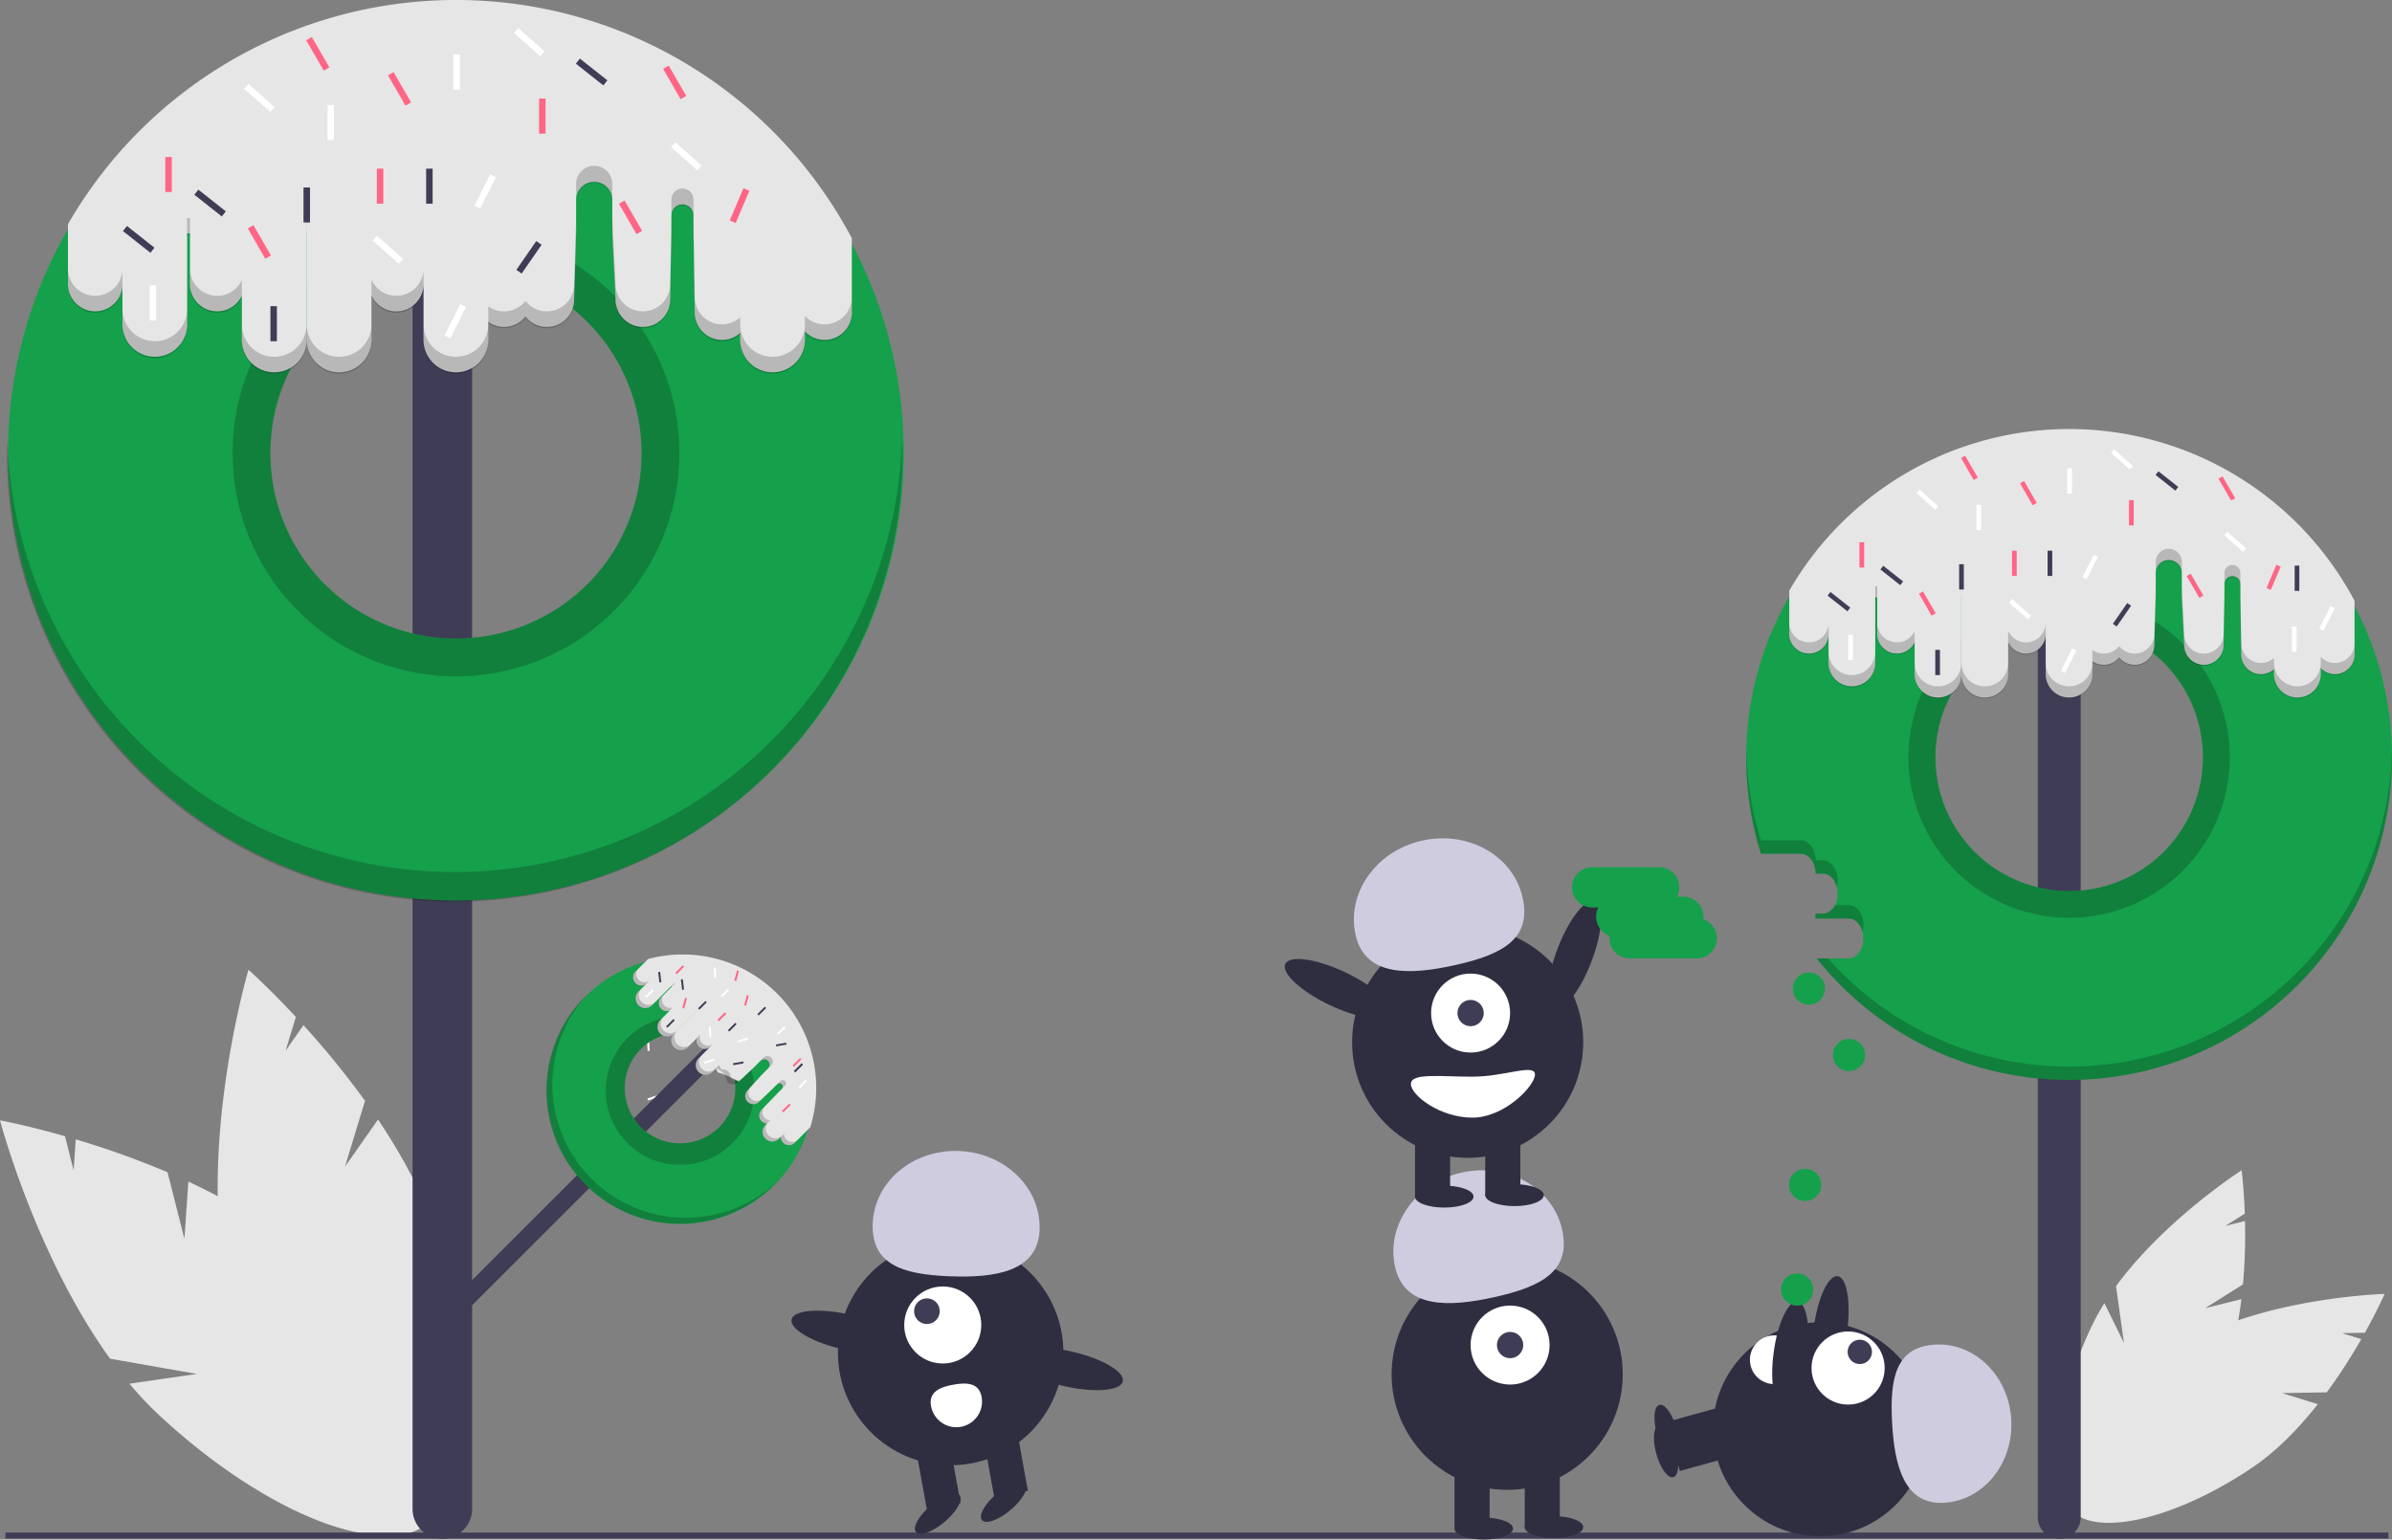 <svg xmlns="http://www.w3.org/2000/svg" id="eecd5703-95c1-49f4-87d9-4f8329cc0b43" data-name="Layer 1" width="891.381" height="573.886" viewBox="0 0 891.381 573.886" class="injected-svg gridItem__media" xmlns:xlink="http://www.w3.org/1999/xlink"><rect x="0" y="0" width="891.381" height="573.886" fill="#808080" stroke="none"/><title>donut_love</title><path d="M222.569,620.336l-6.293-24.823a322.324,322.324,0,0,0-34.197-12.269l-.795,11.536-3.222-12.709c-14.411-4.115-24.216-5.928-24.216-5.928s13.243,50.359,41.02,88.86l32.366,5.685-25.144,3.625a130.406,130.406,0,0,0,11.247,11.919c40.407,37.506,85.412,54.714,100.523,38.435s-5.396-59.881-45.803-97.387c-12.527-11.627-28.262-20.958-44.014-28.302Z" transform="translate(-153.846 -158.537)" fill="#E6E6E6"></path><path d="M282.425,593.38l7.443-24.502a322.325,322.325,0,0,0-22.932-28.179l-6.643,9.465,3.811-12.545c-10.21-10.972-17.665-17.592-17.665-17.592S231.744,569.981,235.621,617.297l24.768,21.597-23.398-9.894a130.406,130.406,0,0,0,3.467,16.017c15.203,52.993,44.835,90.988,66.185,84.863s26.333-54.05,11.13-107.043c-4.713-16.428-13.361-32.55-23.049-46.978Z" transform="translate(-153.846 -158.537)" fill="#E6E6E6"></path><path d="M975.588,646.175l14.11-8.869a209.77,209.77,0,0,0,.747-23.633l-7.302,1.819,7.224-4.541c-.339-9.748-1.18-16.182-1.18-16.182s-28.53,18.288-46.806,43.199l2.963,21.18-7.281-14.843a84.867,84.867,0,0,0-5.127,9.352c-15.13,32.533-16.77,63.848-3.663,69.943s35.997-15.336,51.127-47.869c4.69-10.086,7.316-21.698,8.708-32.923Z" transform="translate(-153.846 -158.537)" fill="#E6E6E6"></path><path d="M1004.269,677.839l16.663-.299a209.77,209.77,0,0,0,12.855-19.844l-7.191-2.218,8.531-.153c4.749-8.52,7.354-14.462,7.354-14.462s-33.876.908-62.397,12.786l-8.411,19.662,1.439-16.47a84.868,84.868,0,0,0-9.223,5.355c-29.768,20.029-47.359,45.988-39.29,57.981s38.743,5.479,68.511-14.55c9.228-6.209,17.479-14.793,24.472-23.682Z" transform="translate(-153.846 -158.537)" fill="#E6E6E6"></path><rect x="2.029" y="571.273" width="888" height="2.241" fill="#3F3D56"></rect><rect x="402.421" y="219.049" width="2.573" height="13.894" transform="translate(-9.629 -315.579) rotate(26.644)" fill="#FFFFFF"></rect><rect x="394.196" y="531.16" width="0.767" height="4.142" transform="translate(-212.925 -109.271) rotate(-6.648)" fill="#3F3D56"></rect><rect x="396.799" y="565.653" width="0.767" height="4.142" transform="translate(657.093 -146.574) rotate(71.644)" fill="#FFFFFF"></rect><rect x="395.063" y="546.129" width="0.767" height="4.142" transform="translate(-186.034 -133.815) rotate(-3.441)" fill="#FFFFFF"></rect><rect x="391.484" y="523.458" width="0.767" height="4.142" transform="translate(-184.68 -134.071) rotate(-3.441)" fill="#FFFFFF"></rect><rect x="444.389" y="538.698" width="0.767" height="4.142" transform="translate(625.746 -232.707) rotate(68.004)" fill="#FF6584"></rect><rect x="400.27" y="538.969" width="0.767" height="4.142" transform="translate(-0.162 -243.798) rotate(15)" fill="#FF6584"></rect><rect x="286.479" y="70.608" width="2.418" height="13.058" fill="#3F3D56"></rect><rect x="285.028" y="102.042" width="2.418" height="13.058" fill="#FFFFFF"></rect><rect x="437.469" y="532.657" width="0.721" height="3.892" transform="translate(352.413 -311.547) rotate(45)" fill="#FFFFFF"></rect><rect x="444.706" y="574.35" width="0.721" height="3.892" transform="translate(384.014 -304.453) rotate(45)" fill="#FFFFFF"></rect><rect x="439.711" y="557.734" width="0.721" height="3.892" transform="translate(6.005 -253.365) rotate(15)" fill="#FF6584"></rect><rect x="440.731" y="542.851" width="0.721" height="3.892" transform="translate(360.577 -310.868) rotate(45)" fill="#FF6584"></rect><path d="M431.652,543.207a3.307,3.307,0,0,0-4.677-4.677L321.459,644.047a3.307,3.307,0,1,0,4.677,4.677L430.973,543.886" transform="translate(-153.846 -158.537)" fill="#3F3D56"></path><path d="M442.437,529.89a49.711,49.711,0,1,0,12.377,49.809A49.733,49.733,0,0,0,442.437,529.89Zm-40.702,54.094a20.575,20.575,0,0,1-9.05-5.282c-.507-.507-.977-1.043-1.429-1.588a20.621,20.621,0,1,1,10.479,6.87Z" transform="translate(-153.846 -158.537)" fill="#15A04B"></path><path d="M329.772,253.482a11.093,11.093,0,0,0-22.186,0V721.021a11.093,11.093,0,1,0,22.186,0V256.704" transform="translate(-153.846 -158.537)" fill="#3F3D56"></path><path d="M471.274,249.338A166.889,166.889,0,1,0,490.624,327.387,166.805,166.805,0,0,0,471.274,249.338Zm-113.508,138.29a69.167,69.167,0,1,1,35.167-60.241A68.827,68.827,0,0,1,357.766,387.628Z" transform="translate(-153.846 -158.537)" fill="#15A04B"></path><path d="M323.29,483.591A166.842,166.842,0,0,1,156.532,321.948q-.087,2.707-.089,5.435a166.847,166.847,0,1,0,333.693,0q0-2.731-.088-5.442A166.842,166.842,0,0,1,323.29,483.591Z" transform="translate(-153.846 -158.537)" opacity="0.2"></path><path d="M323.773,244.131a83.251,83.251,0,1,0,83.256,83.256A83.349,83.349,0,0,0,323.773,244.131Zm33.992,143.497a69.167,69.167,0,1,1,35.167-60.241A68.827,68.827,0,0,1,357.766,387.628Z" transform="translate(-153.846 -158.537)" opacity="0.2"></path><path d="M471.276,247.333v27.755a10.149,10.149,0,0,1-17.478,7.027v3.163a12.056,12.056,0,1,1-24.113,0v-2.636a10.143,10.143,0,0,1-16.926-7.554l-.484-29.5v-6.804a4.111,4.111,0,0,0-8.221,0v6.804l-.484,24.664a10.156,10.156,0,0,1-20.312,0l-1.243-24.664V232.98a6.737,6.737,0,0,0-13.473,0v12.608l-.759,24.664a10.148,10.148,0,0,1-18.136,6.268,10.129,10.129,0,0,1-13.851,2.012v6.746a12.056,12.056,0,1,1-24.113,0V264.448a10.152,10.152,0,0,1-19.412,4.164v16.665a12.056,12.056,0,1,1-24.113,0V245.587h-.068v39.69a12.056,12.056,0,1,1-24.113,0V268.752a10.15,10.15,0,0,1-19.345-4.304V245.587h-1.035v33.887a12.056,12.056,0,0,1-24.113,0V264.448a10.156,10.156,0,1,1-20.312,0V242.091A166.905,166.905,0,0,1,471.276,247.333Z" transform="translate(-153.846 -158.537)" fill="#E6E6E6"></path><path d="M256.034,291.531a12.056,12.056,0,0,1-12.056-12.056v6.287a12.056,12.056,0,0,0,24.113,0v-6.287A12.056,12.056,0,0,1,256.034,291.531Z" transform="translate(-153.846 -158.537)" opacity="0.2"></path><path d="M280.215,291.531a12.056,12.056,0,0,1-12.056-12.056v6.287a12.056,12.056,0,0,0,24.113,0v-6.287A12.056,12.056,0,0,1,280.215,291.531Z" transform="translate(-153.846 -158.537)" opacity="0.2"></path><path d="M243.978,262.949a10.15,10.15,0,0,1-19.345-4.304v6.287a10.15,10.15,0,0,0,19.345,4.304Z" transform="translate(-153.846 -158.537)" opacity="0.2"></path><rect x="114.245" y="81.247" width="0.068" height="6.287" opacity="0.2"></rect><path d="M199.485,258.645a10.156,10.156,0,0,1-20.312,0v6.287a10.156,10.156,0,0,0,20.312,0Z" transform="translate(-153.846 -158.537)" opacity="0.2"></path><rect x="69.752" y="81.247" width="1.035" height="6.287" opacity="0.2"></rect><path d="M211.542,285.727a12.056,12.056,0,0,1-12.056-12.056v6.287a12.056,12.056,0,1,0,24.113,0v-6.287A12.056,12.056,0,0,1,211.542,285.727Z" transform="translate(-153.846 -158.537)" opacity="0.2"></path><path d="M323.74,291.531a12.056,12.056,0,0,1-12.056-12.056v6.287a12.056,12.056,0,0,0,24.113,0v-6.287A12.056,12.056,0,0,1,323.74,291.531Z" transform="translate(-153.846 -158.537)" opacity="0.2"></path><path d="M412.275,232.98a4.111,4.111,0,1,0-8.221,0v6.287a4.111,4.111,0,1,1,8.221,0Z" transform="translate(-153.846 -158.537)" opacity="0.2"></path><path d="M311.683,258.645a10.152,10.152,0,0,1-19.412,4.164v6.287a10.152,10.152,0,0,0,19.412-4.164Z" transform="translate(-153.846 -158.537)" opacity="0.2"></path><path d="M393.414,274.604a10.155,10.155,0,0,1-10.156-10.156L382.015,239.784v6.287l1.243,24.664a10.156,10.156,0,0,0,20.312,0l.484-24.664v-6.287l-.484,24.664A10.155,10.155,0,0,1,393.414,274.604Z" transform="translate(-153.846 -158.537)" opacity="0.2"></path><path d="M461.12,279.44a10.123,10.123,0,0,1-7.322-3.129v3.163a12.056,12.056,0,0,1-24.113,0v-2.636a10.143,10.143,0,0,1-16.926-7.554L412.275,239.784v6.287l.484,29.5a10.143,10.143,0,0,0,16.926,7.554v2.636a12.056,12.056,0,0,0,24.113,0v-3.163a10.149,10.149,0,0,0,17.478-7.027v-6.287A10.155,10.155,0,0,1,461.12,279.44Z" transform="translate(-153.846 -158.537)" opacity="0.2"></path><path d="M357.627,274.604a10.131,10.131,0,0,1-7.98-3.888,10.129,10.129,0,0,1-13.851,2.012v6.287a10.129,10.129,0,0,0,13.851-2.012,10.148,10.148,0,0,0,18.136-6.268l.759-24.664v-6.287l-.759,24.664A10.155,10.155,0,0,1,357.627,274.604Z" transform="translate(-153.846 -158.537)" opacity="0.2"></path><path d="M382.015,227.176a6.737,6.737,0,1,0-13.473,0v6.287a6.737,6.737,0,1,1,13.473,0Z" transform="translate(-153.846 -158.537)" opacity="0.2"></path><rect x="113.103" y="69.882" width="2.418" height="13.058" fill="#3F3D56"></rect><rect x="158.805" y="62.87" width="2.418" height="13.058" fill="#3F3D56"></rect><rect x="100.771" y="114.133" width="2.418" height="13.058" fill="#3F3D56"></rect><rect x="349.889" y="248.005" width="2.418" height="13.058" transform="matrix(0.822, 0.569, -0.569, 0.822, 53.35, -313.086)" fill="#3F3D56"></rect><rect x="230.92" y="227.694" width="2.418" height="13.058" transform="translate(-249.431 112.392) rotate(-51.648)" fill="#3F3D56"></rect><rect x="373.102" y="178.849" width="2.418" height="13.058" transform="translate(-157.167 205.356) rotate(-51.648)" fill="#3F3D56"></rect><rect x="204.321" y="241.235" width="2.418" height="13.058" transform="translate(-270.145 96.672) rotate(-51.648)" fill="#3F3D56"></rect><rect x="122.05" y="39.173" width="2.418" height="13.058" fill="#FFFFFF"></rect><rect x="55.795" y="106.395" width="2.418" height="13.058" fill="#FFFFFF"></rect><rect x="168.961" y="20.312" width="2.418" height="13.058" fill="#FFFFFF"></rect><rect x="333.446" y="223.341" width="2.418" height="13.058" transform="translate(-15.225 -284.202) rotate(26.644)" fill="#FFFFFF"></rect><rect x="322.323" y="271.702" width="2.418" height="13.058" transform="translate(5.281 -274.078) rotate(26.644)" fill="#FFFFFF"></rect><rect x="297.175" y="245.104" width="2.418" height="13.058" transform="translate(-241.697 149.436) rotate(-48.441)" fill="#FFFFFF"></rect><rect x="249.297" y="188.521" width="2.418" height="13.058" transform="translate(-215.474 94.565) rotate(-48.441)" fill="#FFFFFF"></rect><rect x="408.406" y="210.284" width="2.418" height="13.058" transform="translate(-178.201 220.946) rotate(-48.441)" fill="#FFFFFF"></rect><rect x="349.889" y="167.726" width="2.418" height="13.058" transform="translate(-166.053 162.834) rotate(-48.441)" fill="#FFFFFF"></rect><rect x="140.428" y="62.87" width="2.418" height="13.058" fill="#FF6584"></rect><rect x="428.234" y="228.661" width="2.418" height="13.058" transform="translate(-27.785 -307.658) rotate(23.004)" fill="#FF6584"></rect><rect x="249.297" y="242.202" width="2.418" height="13.058" transform="translate(-244.65 0.04) rotate(-30)" fill="#FF6584"></rect><rect x="387.611" y="233.013" width="2.418" height="13.058" transform="translate(-221.525 67.966) rotate(-30)" fill="#FF6584"></rect><rect x="301.528" y="185.136" width="2.418" height="13.058" transform="matrix(0.866, -0.5, 0.5, 0.866, -209.119, 18.51)" fill="#FF6584"></rect><rect x="404.054" y="182.718" width="2.418" height="13.058" transform="translate(-194.174 69.449) rotate(-30)" fill="#FF6584"></rect><rect x="271.06" y="172.078" width="2.418" height="13.058" transform="translate(-206.672 1.526) rotate(-30)" fill="#FF6584"></rect><rect x="200.879" y="36.755" width="2.418" height="13.058" fill="#FF6584"></rect><rect x="61.599" y="58.517" width="2.418" height="13.058" fill="#FF6584"></rect><path d="M374.238,597.888a49.736,49.736,0,0,1-1.078-69.223q-.589.552-1.164,1.127a49.737,49.737,0,1,0,70.339,70.339q.576-.576,1.128-1.166A49.736,49.736,0,0,1,374.238,597.888Z" transform="translate(-153.846 -158.537)" opacity="0.2"></path><path d="M426.827,545.5a27.674,27.674,0,1,0,0,39.124A27.708,27.708,0,0,0,426.827,545.5Zm-4.981,33.203a20.627,20.627,0,0,1-29.162,0c-.507-.507-.977-1.043-1.429-1.588a20.616,20.616,0,1,1,30.59,1.588Z" transform="translate(-153.846 -158.537)" opacity="0.2"></path><path d="M455.81,578.703,449.96,584.554a3.025,3.025,0,0,1-5.165-2.203l-.667.667a3.594,3.594,0,0,1-5.083-5.083l.556-.556a3.024,3.024,0,0,1-1.976-5.16l6.116-6.32,1.434-1.434a1.225,1.225,0,0,0-1.733-1.733l-1.434,1.434-5.301,5.097a3.027,3.027,0,0,1-4.281-4.281l4.937-5.461,2.658-2.658a2.008,2.008,0,0,0-2.84-2.84l-2.658,2.658-5.359,5.039a34.695,34.695,0,0,0-7.645-3.364,3.017,3.017,0,0,1-.842-1.633l-1.422,1.422a3.594,3.594,0,0,1-5.083-5.083l4.391-4.391a3.026,3.026,0,0,1-4.97-3.214L410.08,548.97a3.594,3.594,0,0,1-5.083-5.083l8.366-8.366-.014-.014-8.366,8.366a3.594,3.594,0,0,1-5.083-5.083l3.483-3.483a3.026,3.026,0,0,1-3.17-4.985l3.976-3.976-.218-.218-7.143,7.143a3.594,3.594,0,0,1-5.083-5.083l3.167-3.167a3.027,3.027,0,0,1-4.281-4.281l4.713-4.713a49.754,49.754,0,0,1,60.467,62.677Z" transform="translate(-153.846 -158.537)" fill="#E6E6E6"></path><path d="M401.124,542.649a3.594,3.594,0,0,1,0-5.083l-1.325,1.325a3.594,3.594,0,0,0,5.083,5.083l1.325-1.325A3.594,3.594,0,0,1,401.124,542.649Z" transform="translate(-153.846 -158.537)" opacity="0.2"></path><path d="M406.221,547.746a3.594,3.594,0,0,1,0-5.083l-1.325,1.325a3.594,3.594,0,1,0,5.083,5.083l1.325-1.325A3.594,3.594,0,0,1,406.221,547.746Z" transform="translate(-153.846 -158.537)" opacity="0.2"></path><path d="M404.607,534.083a3.026,3.026,0,0,1-3.17-4.985l-1.325,1.325a3.026,3.026,0,0,0,3.17,4.985Z" transform="translate(-153.846 -158.537)" opacity="0.2"></path><rect x="412.98" y="534.943" width="1.874" height="0.02" transform="translate(-410.881 290.831) rotate(-45)" opacity="0.2"></rect><path d="M396.136,523.798a3.027,3.027,0,1,1-4.281-4.281l-1.325,1.325a3.027,3.027,0,0,0,4.281,4.281Z" transform="translate(-153.846 -158.537)" opacity="0.2"></path><rect x="403.703" y="525.522" width="1.874" height="0.309" transform="translate(-407.039 281.554) rotate(-45)" opacity="0.2"></rect><path d="M392.968,532.048a3.594,3.594,0,0,1,0-5.083L391.643,528.29a3.594,3.594,0,1,0,5.083,5.083l1.325-1.325A3.594,3.594,0,0,1,392.968,532.048Z" transform="translate(-153.846 -158.537)" opacity="0.2"></path><path d="M415.395,556.921a3.594,3.594,0,0,1,0-5.083L414.07,553.163a3.594,3.594,0,1,0,5.083,5.083l1.325-1.325A3.594,3.594,0,0,1,415.395,556.921Z" transform="translate(-153.846 -158.537)" opacity="0.2"></path><path d="M446.399,563.241a1.225,1.225,0,0,0-1.733-1.733l-1.325,1.325a1.225,1.225,0,1,1,1.733,1.733Z" transform="translate(-153.846 -158.537)" opacity="0.2"></path><path d="M419.786,547.448a3.026,3.026,0,0,1-4.97-3.214l-1.325,1.325a3.026,3.026,0,0,0,4.97,3.214Z" transform="translate(-153.846 -158.537)" opacity="0.2"></path><path d="M433.65,568.039a3.027,3.027,0,0,1,0-4.281l4.937-5.461-1.325,1.325-4.937,5.461a3.027,3.027,0,1,0,4.281,4.281l5.301-5.097,1.325-1.325-5.301,5.097A3.027,3.027,0,0,1,433.65,568.039Z" transform="translate(-153.846 -158.537)" opacity="0.2"></path><path d="M446.902,583.33a3.018,3.018,0,0,1-.884-2.203l-.667.667a3.594,3.594,0,1,1-5.083-5.083l.556-.556a3.024,3.024,0,0,1-1.976-5.16l6.116-6.32-1.325,1.325-6.116,6.32a3.024,3.024,0,0,0,1.976,5.16l-.556.556a3.594,3.594,0,1,0,5.083,5.083l.667-.667a3.025,3.025,0,0,0,5.165,2.203l1.325-1.325A3.027,3.027,0,0,1,446.902,583.33Z" transform="translate(-153.846 -158.537)" opacity="0.2"></path><path d="M426.106,560.496a3.02,3.02,0,0,0-3.364-3.364,3.017,3.017,0,0,1-.842-1.633l-1.325,1.325a5.804,5.804,0,0,1,4.206,4.997,3.027,3.027,0,0,0,4.281,0l5.359-5.039,1.325-1.325-5.359,5.039A3.027,3.027,0,0,1,426.106,560.496Z" transform="translate(-153.846 -158.537)" opacity="0.2"></path><path d="M441.244,555.639a2.008,2.008,0,1,0-2.84-2.84l-1.325,1.325a2.008,2.008,0,1,1,2.84,2.84Z" transform="translate(-153.846 -158.537)" opacity="0.2"></path><rect x="415.246" y="531.332" width="0.721" height="3.892" transform="translate(344.967 -296.221) rotate(45)" fill="#3F3D56"></rect><rect x="426.357" y="539.487" width="0.721" height="3.892" transform="translate(353.988 -301.69) rotate(45)" fill="#3F3D56"></rect><rect x="437.357" y="533.487" width="0.721" height="3.892" transform="translate(352.967 -311.225) rotate(45)" fill="#3F3D56"></rect><rect x="403.319" y="538.06" width="0.721" height="3.892" transform="translate(346.231 -285.817) rotate(45)" fill="#3F3D56"></rect><rect x="428.6" y="552.943" width="0.721" height="3.892" transform="translate(744.171 -125.083) rotate(79.679)" fill="#3F3D56"></rect><rect x="444.6" y="545.943" width="0.721" height="3.892" transform="translate(750.417 -146.57) rotate(79.679)" fill="#3F3D56"></rect><rect x="407.804" y="523.584" width="0.721" height="3.892" transform="translate(-211.942 -107.75) rotate(-6.648)" fill="#3F3D56"></rect><rect x="399.343" y="520.832" width="0.721" height="3.892" transform="translate(-211.681 -108.748) rotate(-6.648)" fill="#3F3D56"></rect><rect x="423.605" y="526.744" width="0.721" height="3.892" transform="translate(344.171 -303.476) rotate(45)" fill="#FFFFFF"></rect><rect x="444.605" y="540.744" width="0.721" height="3.892" transform="translate(360.222 -314.224) rotate(45)" fill="#FFFFFF"></rect><rect x="452.605" y="560.744" width="0.721" height="3.892" transform="translate(376.707 -314.023) rotate(45)" fill="#FFFFFF"></rect><rect x="395.469" y="526.948" width="0.721" height="3.892" transform="translate(336.075 -283.521) rotate(45)" fill="#FFFFFF"></rect><rect x="430.333" y="544.278" width="0.721" height="3.892" transform="translate(659.644 -193.109) rotate(71.644)" fill="#FFFFFF"></rect><rect x="417.794" y="552.127" width="0.721" height="3.892" transform="translate(658.505 -175.831) rotate(71.644)" fill="#FFFFFF"></rect><rect x="418.1" y="541.22" width="0.721" height="3.892" transform="translate(-185.691 -132.443) rotate(-3.441)" fill="#FFFFFF"></rect><rect x="419.935" y="519.201" width="0.721" height="3.892" transform="translate(-184.366 -132.373) rotate(-3.441)" fill="#FFFFFF"></rect><rect x="422.484" y="535.613" width="0.721" height="3.892" transform="translate(350.114 -300.085) rotate(45)" fill="#FF6584"></rect><rect x="446.484" y="569.613" width="0.721" height="3.892" transform="translate(381.185 -307.097) rotate(45)" fill="#FF6584"></rect><rect x="450.484" y="552.613" width="0.721" height="3.892" transform="translate(370.336 -314.905) rotate(45)" fill="#FF6584"></rect><rect x="408.62" y="530.516" width="0.721" height="3.892" transform="translate(-2.099 -246.246) rotate(15)" fill="#FF6584"></rect><rect x="431.658" y="529.497" width="0.721" height="3.892" transform="translate(-1.578 -252.243) rotate(15)" fill="#FF6584"></rect><rect x="427.988" y="520.322" width="0.721" height="3.892" transform="translate(-4.077 -251.606) rotate(15)" fill="#FF6584"></rect><rect x="406.785" y="518.08" width="0.721" height="3.892" transform="translate(333.118 -294.12) rotate(45)" fill="#FF6584"></rect><path d="M929.226,365.467a8,8,0,1,0-16,0V724.114a8,8,0,0,0,16,0V367.79" transform="translate(-153.846 -158.537)" fill="#3F3D56"></path><path d="M1031.276,384.5a120.362,120.362,0,0,0-221.22,92.29h14.93c3,0,5.46,3.34,5.46,7.43h2.74c3.01,0,5.47,3.34,5.47,7.43,0,4.08-2.46,7.43-5.47,7.43h-2.74a10.087,10.087,0,0,1-.19,1.85h12.5c3.01,0,5.47,3.35,5.47,7.43,0,4.09-2.46,7.43-5.47,7.43h-11.94a120.34,120.34,0,0,0,200.46-131.29Zm-81.86,99.74a49.676,49.676,0,0,1-24.52,6.42,51.473,51.473,0,0,1-5.15-.26,49.849,49.849,0,1,1,29.67-6.16Z" transform="translate(-153.846 -158.537)" fill="#15A04B"></path><path d="M847.899,505.862a9.736,9.736,0,0,0,.327-2.5c0-4.086-2.461-7.429-5.469-7.429H837.64a5.239,5.239,0,0,1-4.455,3.143h-2.735a9.754,9.754,0,0,1-.196,1.857H842.757C845.119,500.933,847.138,502.998,847.899,505.862Z" transform="translate(-153.846 -158.537)" opacity="0.2"></path><path d="M833.186,484.219c2.362,0,4.381,2.065,5.142,4.929a9.73,9.73,0,0,0,.328-2.5c0-4.086-2.461-7.429-5.469-7.429h-2.735c0-4.086-2.461-7.429-5.469-7.429H810.056a120.181,120.181,0,0,1-5.436-33.672c-.02.89-.045,1.778-.045,2.672a120.276,120.276,0,0,0,5.481,36h14.926c3.008,0,5.469,3.343,5.469,7.429Z" transform="translate(-153.846 -158.537)" opacity="0.2"></path><path d="M924.901,556.116a120.017,120.017,0,0,1-89.87-40.326h-4.218a120.323,120.323,0,0,0,214.414-75c0-.752-.021-1.5-.035-2.248A120.323,120.323,0,0,1,924.901,556.116Z" transform="translate(-153.846 -158.537)" opacity="0.2"></path><path d="M924.896,380.92a59.87,59.87,0,1,0,59.88,59.87A59.941,59.941,0,0,0,924.896,380.92Zm24.52,103.32a49.676,49.676,0,0,1-24.52,6.42,51.473,51.473,0,0,1-5.15-.26,49.849,49.849,0,1,1,29.67-6.16Z" transform="translate(-153.846 -158.537)" opacity="0.2"></path><path d="M1031.276,382.502V402.518a7.319,7.319,0,0,1-12.605,5.068v2.281a8.695,8.695,0,1,1-17.39,0V407.966a7.315,7.315,0,0,1-12.207-5.448l-.349-21.275V376.336a2.965,2.965,0,1,0-5.929,0v4.907l-.349,17.787a7.324,7.324,0,0,1-14.648,0l-.896-17.787V372.151a4.858,4.858,0,0,0-9.717,0v9.092l-.548,17.787a7.319,7.319,0,0,1-13.079,4.52,7.304,7.304,0,0,1-9.989,1.451v4.865a8.695,8.695,0,0,1-17.39,0V394.845a7.321,7.321,0,0,1-14,3.003v12.019a8.695,8.695,0,0,1-17.39,0V381.243h-.049v28.624a8.695,8.695,0,1,1-17.39,0V397.949a7.32,7.32,0,0,1-13.951-3.104v-13.602h-.746v24.438a8.695,8.695,0,0,1-17.39,0V394.845a7.324,7.324,0,0,1-14.648,0V378.722a120.368,120.368,0,0,1,210.657,3.781Z" transform="translate(-153.846 -158.537)" fill="#E6E6E6"></path><path d="M876.048,414.376a8.694,8.694,0,0,1-8.695-8.695v4.534a8.695,8.695,0,0,0,17.39,0v-4.534A8.694,8.694,0,0,1,876.048,414.376Z" transform="translate(-153.846 -158.537)" opacity="0.2"></path><path d="M893.487,414.376a8.694,8.694,0,0,1-8.695-8.695v4.534a8.695,8.695,0,0,0,17.39,0v-4.534A8.694,8.694,0,0,1,893.487,414.376Z" transform="translate(-153.846 -158.537)" opacity="0.2"></path><path d="M867.354,393.764a7.32,7.32,0,0,1-13.951-3.104v4.534a7.32,7.32,0,0,0,13.951,3.104Z" transform="translate(-153.846 -158.537)" opacity="0.2"></path><rect x="730.898" y="218.521" width="0.049" height="4.534" opacity="0.2"></rect><path d="M835.267,390.66a7.324,7.324,0,0,1-14.648,0v4.534a7.324,7.324,0,0,0,14.648,0Z" transform="translate(-153.846 -158.537)" opacity="0.2"></path><rect x="698.811" y="218.521" width="0.746" height="4.534" opacity="0.2"></rect><path d="M843.962,410.191a8.694,8.694,0,0,1-8.695-8.695v4.534a8.695,8.695,0,0,0,17.39,0v-4.534A8.694,8.694,0,0,1,843.962,410.191Z" transform="translate(-153.846 -158.537)" opacity="0.2"></path><path d="M924.876,414.376a8.694,8.694,0,0,1-8.695-8.695v4.534a8.695,8.695,0,1,0,17.39,0v-4.534A8.694,8.694,0,0,1,924.876,414.376Z" transform="translate(-153.846 -158.537)" opacity="0.2"></path><path d="M988.726,372.151a2.965,2.965,0,1,0-5.929,0v4.534a2.965,2.965,0,1,1,5.929,0Z" transform="translate(-153.846 -158.537)" opacity="0.2"></path><path d="M916.181,390.66a7.321,7.321,0,0,1-14,3.003v4.534a7.321,7.321,0,0,0,14-3.003Z" transform="translate(-153.846 -158.537)" opacity="0.2"></path><path d="M975.124,402.169a7.323,7.323,0,0,1-7.324-7.324l-.896-17.787v4.534l.896,17.787a7.324,7.324,0,0,0,14.648,0l.349-17.787v-4.534l-.349,17.787A7.323,7.323,0,0,1,975.124,402.169Z" transform="translate(-153.846 -158.537)" opacity="0.2"></path><path d="M1023.951,405.657a7.3,7.3,0,0,1-5.28-2.257v2.281a8.695,8.695,0,1,1-17.39,0v-1.901a7.315,7.315,0,0,1-12.207-5.448l-.349-21.275v4.534l.349,21.275a7.315,7.315,0,0,0,12.207,5.448v1.901a8.695,8.695,0,0,0,17.39,0v-2.281a7.319,7.319,0,0,0,12.605-5.068v-4.534A7.323,7.323,0,0,1,1023.951,405.657Z" transform="translate(-153.846 -158.537)" opacity="0.2"></path><path d="M949.315,402.169a7.306,7.306,0,0,1-5.755-2.804,7.304,7.304,0,0,1-9.989,1.451v4.534a7.304,7.304,0,0,0,9.989-1.451,7.319,7.319,0,0,0,13.079-4.52l.548-17.787v-4.534l-.548,17.787A7.323,7.323,0,0,1,949.315,402.169Z" transform="translate(-153.846 -158.537)" opacity="0.2"></path><path d="M966.903,367.966a4.858,4.858,0,1,0-9.717,0v4.534a4.858,4.858,0,1,1,9.717,0Z" transform="translate(-153.846 -158.537)" opacity="0.2"></path><rect x="730.074" y="210.325" width="1.744" height="9.417" fill="#3F3D56"></rect><rect x="763.033" y="205.268" width="1.744" height="9.417" fill="#3F3D56"></rect><rect x="855.108" y="210.848" width="1.744" height="9.417" fill="#3F3D56"></rect><rect x="721.181" y="242.237" width="1.744" height="9.417" fill="#3F3D56"></rect><rect x="943.734" y="382.987" width="1.744" height="9.417" transform="translate(234.55 -627.123) rotate(34.679)" fill="#3F3D56"></rect><rect x="857.937" y="368.339" width="1.744" height="9.417" transform="translate(-120.468 656.528) rotate(-51.648)" fill="#3F3D56"></rect><rect x="960.475" y="333.113" width="1.744" height="9.417" transform="translate(-53.929 723.572) rotate(-51.648)" fill="#3F3D56"></rect><rect x="838.755" y="378.104" width="1.744" height="9.417" transform="matrix(0.62, -0.784, 0.784, 0.62, -135.406, 645.191)" fill="#3F3D56"></rect><rect x="736.527" y="188.178" width="1.744" height="9.417" fill="#FFFFFF"></rect><rect x="688.745" y="236.657" width="1.744" height="9.417" fill="#FFFFFF"></rect><rect x="770.357" y="174.576" width="1.744" height="9.417" fill="#FFFFFF"></rect><rect x="854.062" y="233.518" width="1.744" height="9.417" fill="#FFFFFF"></rect><rect x="931.876" y="365.2" width="1.744" height="9.417" transform="translate(111.086 -537.543) rotate(26.644)" fill="#FFFFFF"></rect><rect x="923.854" y="400.077" width="1.744" height="9.417" transform="translate(125.874 -530.242) rotate(26.644)" fill="#FFFFFF"></rect><rect x="1020.115" y="384.382" width="1.744" height="9.417" transform="translate(129.058 -575.076) rotate(26.644)" fill="#FFFFFF"></rect><rect x="905.718" y="380.894" width="1.744" height="9.417" transform="translate(-137.217 649.634) rotate(-48.441)" fill="#FFFFFF"></rect><rect x="871.19" y="340.088" width="1.744" height="9.417" transform="translate(-118.306 610.062) rotate(-48.441)" fill="#FFFFFF"></rect><rect x="985.935" y="355.783" width="1.744" height="9.417" transform="translate(-91.425 701.206) rotate(-48.441)" fill="#FFFFFF"></rect><rect x="943.734" y="325.091" width="1.744" height="9.417" transform="translate(-82.665 659.297) rotate(-48.441)" fill="#FFFFFF"></rect><rect x="749.78" y="205.268" width="1.744" height="9.417" fill="#FF6584"></rect><rect x="1000.235" y="369.036" width="1.744" height="9.417" transform="translate(71.821 -520.043) rotate(23.004)" fill="#FF6584"></rect><rect x="871.19" y="378.802" width="1.744" height="9.417" transform="translate(-228.767 328.875) rotate(-30)" fill="#FF6584"></rect><rect x="970.938" y="372.175" width="1.744" height="9.417" transform="translate(-212.09 377.861) rotate(-30)" fill="#FF6584"></rect><rect x="908.857" y="337.647" width="1.744" height="9.417" transform="translate(-203.143 342.195) rotate(-30)" fill="#FF6584"></rect><rect x="982.797" y="335.903" width="1.744" height="9.417" transform="translate(-192.365 378.931) rotate(-30)" fill="#FF6584"></rect><rect x="886.885" y="328.23" width="1.744" height="9.417" transform="translate(-201.378 329.947) rotate(-30)" fill="#FF6584"></rect><rect x="793.376" y="186.434" width="1.744" height="9.417" fill="#FF6584"></rect><rect x="692.93" y="202.129" width="1.744" height="9.417" fill="#FF6584"></rect><circle cx="354.258" cy="504.177" r="42.012" fill="#2F2E41"></circle><rect x="522.191" y="692.702" width="12.763" height="22.867" transform="translate(1020.276 1144.317) rotate(169.739)" fill="#2F2E41"></rect><rect x="497.073" y="697.249" width="12.763" height="22.867" transform="translate(971.251 1157.813) rotate(169.739)" fill="#2F2E41"></rect><ellipse cx="503.301" cy="722.762" rx="10.636" ry="3.989" transform="translate(-501.718 337.949) rotate(-40.261)" fill="#2F2E41"></ellipse><ellipse cx="527.896" cy="718.31" rx="10.636" ry="3.989" transform="translate(-493.015 352.789) rotate(-40.261)" fill="#2F2E41"></ellipse><circle cx="351.316" cy="493.901" r="14.359" fill="#FFFFFF"></circle><circle cx="345.415" cy="488.754" r="4.786" fill="#3F3D56"></circle><path d="M541.245,617.009c.632-15.554-12.773-28.728-29.941-29.425s-31.597,11.346-32.229,26.9,11.302,19.087,28.47,19.785S540.614,632.563,541.245,617.009Z" transform="translate(-153.846 -158.537)" fill="#CFCCE0"></path><ellipse cx="469.311" cy="655.06" rx="6.594" ry="21.006" transform="translate(-427.891 807.616) rotate(-77.09)" fill="#2F2E41"></ellipse><ellipse cx="551.78" cy="668.775" rx="6.594" ry="21.006" transform="translate(-377.215 898.651) rotate(-77.09)" fill="#2F2E41"></ellipse><path d="M519.642,679.271a9.572,9.572,0,1,1-18.839,3.41c-.942-5.202,3.08-7.043,8.283-7.985S518.7,674.069,519.642,679.271Z" transform="translate(-153.846 -158.537)" fill="#FFFFFF"></path><ellipse cx="740.583" cy="514.548" rx="21.534" ry="6.76" transform="translate(-158.308 864.076) rotate(-69.082)" fill="#2F2E41"></ellipse><circle cx="561.649" cy="512.284" r="43.067" fill="#2F2E41"></circle><rect x="542.023" y="546.083" width="13.084" height="23.442" fill="#2F2E41"></rect><rect x="568.191" y="546.083" width="13.084" height="23.442" fill="#2F2E41"></rect><ellipse cx="552.927" cy="569.798" rx="10.903" ry="4.089" fill="#2F2E41"></ellipse><ellipse cx="579.094" cy="569.252" rx="10.903" ry="4.089" fill="#2F2E41"></ellipse><circle cx="562.739" cy="501.381" r="14.719" fill="#FFFFFF"></circle><circle cx="562.739" cy="501.381" r="4.906" fill="#3F3D56"></circle><path d="M673.718,630.769c-3.477-15.574,7.639-31.31,24.829-35.149s33.944,5.675,37.422,21.249-7.915,21.318-25.105,25.156S677.196,646.343,673.718,630.769Z" transform="translate(-153.846 -158.537)" fill="#CFCCE0"></path><circle cx="546.93" cy="388.533" r="43.067" fill="#2F2E41"></circle><rect x="527.304" y="422.333" width="13.084" height="23.442" fill="#2F2E41"></rect><rect x="553.472" y="422.333" width="13.084" height="23.442" fill="#2F2E41"></rect><ellipse cx="538.207" cy="446.047" rx="10.903" ry="4.089" fill="#2F2E41"></ellipse><ellipse cx="564.375" cy="445.502" rx="10.903" ry="4.089" fill="#2F2E41"></ellipse><circle cx="548.02" cy="377.63" r="14.719" fill="#FFFFFF"></circle><circle cx="548.02" cy="377.63" r="4.906" fill="#3F3D56"></circle><path d="M658.999,507.019c-3.477-15.574,7.639-31.31,24.829-35.149s33.944,5.675,37.422,21.249-7.915,21.318-25.105,25.156S662.476,522.593,658.999,507.019Z" transform="translate(-153.846 -158.537)" fill="#CFCCE0"></path><ellipse cx="652.267" cy="527.087" rx="6.76" ry="21.534" transform="translate(-257.332 732.02) rotate(-64.626)" fill="#2F2E41"></ellipse><path d="M679.621,562.607c0,4.215,10.853,12.539,22.897,12.539s23.335-11.867,23.335-16.082-11.292.818-23.335.818S679.621,558.392,679.621,562.607Z" transform="translate(-153.846 -158.537)" fill="#FFFFFF"></path><circle cx="672.697" cy="441.69" r="6" fill="#15A04B"></circle><circle cx="689.04" cy="393.253" r="6" fill="#15A04B"></circle><circle cx="674.097" cy="368.495" r="6" fill="#15A04B"></circle><rect x="782.17" y="687.089" width="12.113" height="21.702" transform="matrix(-0.266, -0.964, 0.964, -0.266, 171.681, 1485.094)" fill="#2F2E41"></rect><ellipse cx="774.907" cy="699.004" rx="3.785" ry="10.094" transform="matrix(0.964, -0.266, 0.266, 0.964, -312.075, 73.193)" fill="#2F2E41"></ellipse><ellipse cx="835.976" cy="654" rx="19.935" ry="6.258" transform="translate(-78.226 1236.023) rotate(-82.281)" fill="#2F2E41"></ellipse><circle cx="678.227" cy="532.784" r="39.871" fill="#2F2E41"></circle><rect x="782.17" y="680.023" width="12.113" height="21.702" transform="matrix(-0.266, -0.964, 0.964, -0.266, 178.491, 1476.145)" fill="#2F2E41"></rect><ellipse cx="774.907" cy="691.938" rx="3.785" ry="10.094" transform="translate(-310.192 72.937) rotate(-15.452)" fill="#2F2E41"></ellipse><circle cx="688.696" cy="509.944" r="13.627" fill="#FFFFFF"></circle><circle cx="693.054" cy="503.924" r="4.542" fill="#3F3D56"></circle><path d="M878.116,718.72c14.754-.738,26.055-14.539,25.24-30.825s-13.437-28.889-28.191-28.151-17.07,12.321-16.255,28.606S863.361,719.458,878.116,718.72Z" transform="translate(-153.846 -158.537)" fill="#CFCCE0"></path><path d="M815.778,674.451a9.084,9.084,0,0,1-1.466-18.11c5.001-.405,6.365,3.565,6.769,8.566S820.778,674.047,815.778,674.451Z" transform="translate(-153.846 -158.537)" fill="#FFFFFF"></path><ellipse cx="821.011" cy="663.473" rx="19.935" ry="6.258" transform="translate(-100.569 1229.395) rotate(-82.281)" fill="#2F2E41"></ellipse><circle cx="669.697" cy="480.69" r="6" fill="#15A04B"></circle><path d="M788.579,501.207a7.454,7.454,0,0,0-7.438-8.417H778.765a7.429,7.429,0,0,0,.876-3.5,7.522,7.522,0,0,0-7.5-7.5h-25a7.5,7.5,0,0,0,0,15h2.376a7.429,7.429,0,0,0-.876,3.5,7.523,7.523,0,0,0,5.062,7.083,7.453,7.453,0,0,0,7.438,8.417h25A7.494,7.494,0,0,0,788.579,501.207Z" transform="translate(-153.846 -158.537)" fill="#15A04B"></path><rect x="450.992" y="554.518" width="0.767" height="4.142" transform="translate(371.927 -314.687) rotate(45)" fill="#3F3D56"></rect></svg>